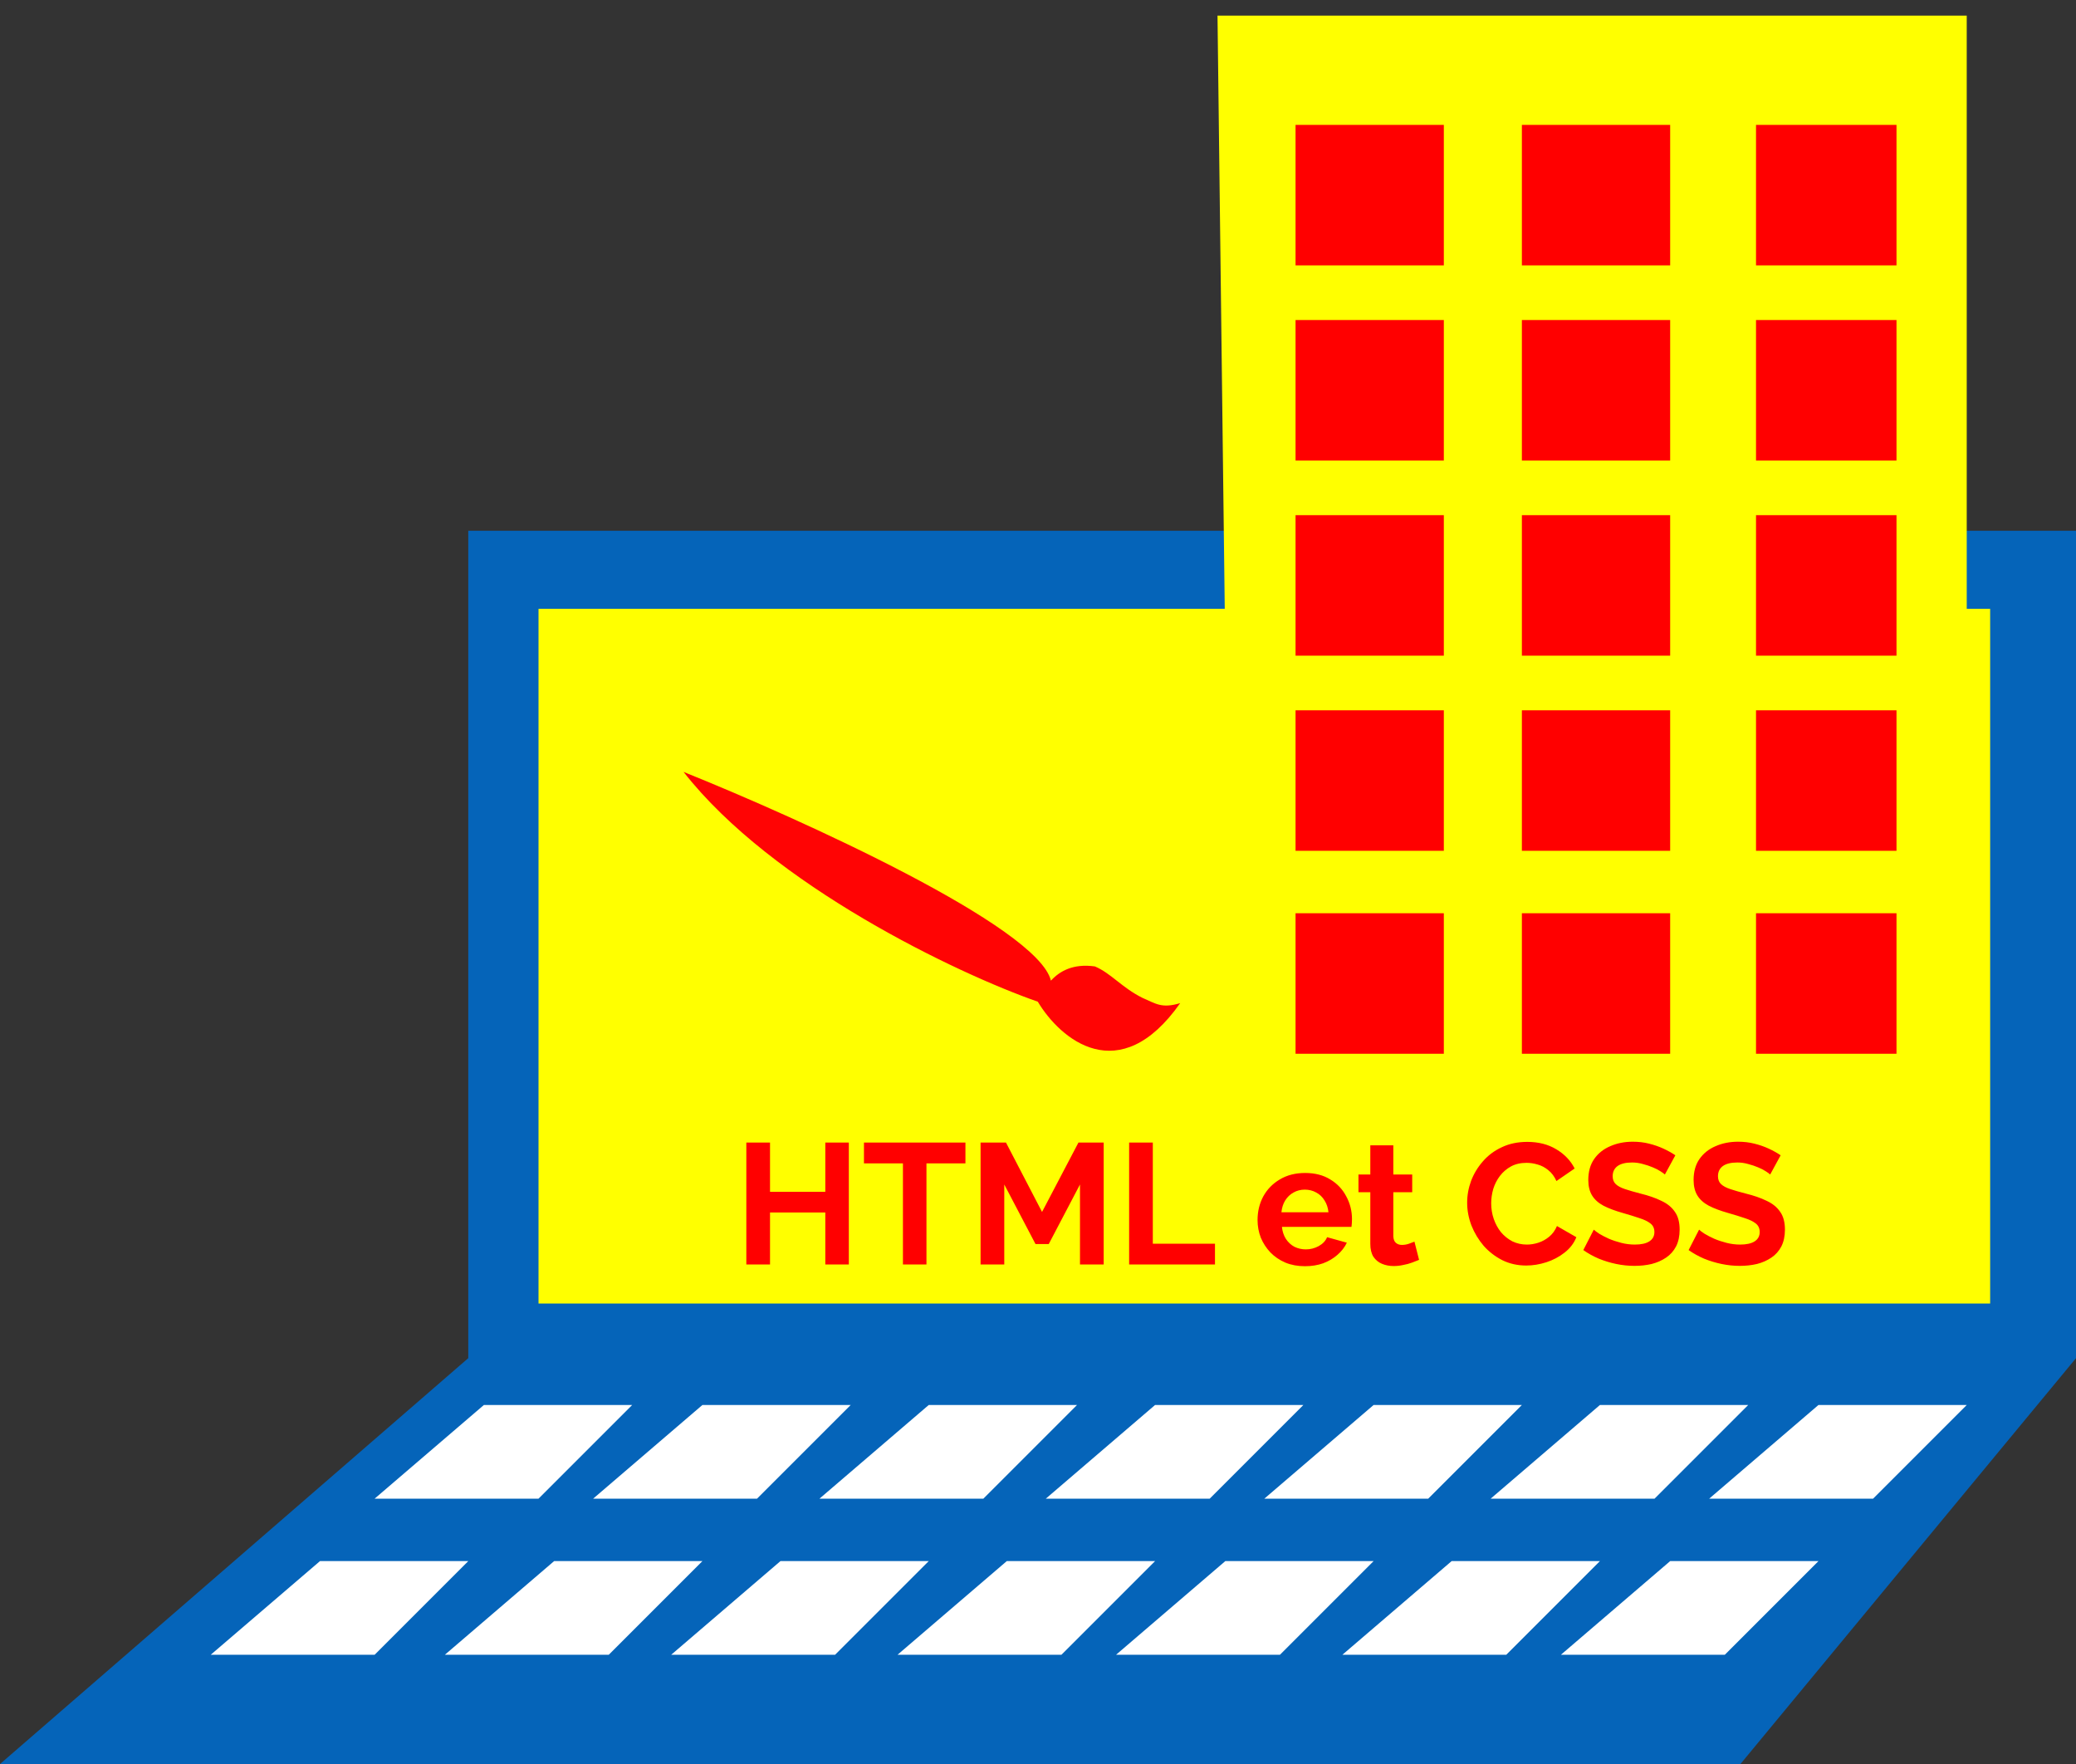 <svg width="133" height="113" viewBox="0 0 133 113" fill="none" xmlns="http://www.w3.org/2000/svg">
<rect x="0" y="0" width="133" height="113" fill="#333333" stroke="none"/>
<path d="M0 113L30 87V34H133V87L111.5 113H0Z" fill="#0564B9"/>
<path d="M38 96L45 90H54.5L48.5 96H38Z" fill="white"/>
<path d="M52.5 96L59.5 90H69L63 96H52.5Z" fill="white"/>
<path d="M67 96L74 90H83.5L77.5 96H67Z" fill="white"/>
<path d="M81 96L88 90H97.5L91.5 96H81Z" fill="white"/>
<path d="M95.5 96L102.5 90H112L106 96H95.5Z" fill="white"/>
<path d="M109.5 96L116.5 90H126L120 96H109.5Z" fill="white"/>
<path d="M28.5 106L35.5 100H45L39 106H28.5Z" fill="white"/>
<path d="M43 106L50 100H59.5L53.5 106H43Z" fill="white"/>
<path d="M57.5 106L64.5 100H74L68 106H57.5Z" fill="white"/>
<path d="M71.5 106L78.5 100H88L82 106H71.5Z" fill="white"/>
<path d="M86 106L93 100H102.5L96.5 106H86Z" fill="white"/>
<path d="M100 106L107 100H116.5L110.5 106H100Z" fill="white"/>
<path d="M13.5 106L20.5 100H30L24 106H13.5Z" fill="white"/>
<path d="M24 96L31 90H40.5L34.5 96H24Z" fill="white"/>
<path d="M34.5 83.5V39H127.5V83.5H34.5Z" fill="#FFFF00"/>
<path d="M78.99 82L78 1H126V82H112.639H78.99Z" fill="#FFFF00"/>
<path d="M83 17V8H92.5V17H83Z" fill="#FF0000"/>
<path d="M97.5 17V8H107V17H97.5Z" fill="#FF0000"/>
<path d="M112.5 17V8H121.5V17H112.5Z" fill="#FF0000"/>
<path d="M83 29.5V20.5H92.5V29.5H83Z" fill="#FF0000"/>
<path d="M97.5 29.5V20.5H107V29.5H97.5Z" fill="#FF0000"/>
<path d="M112.5 29.5V20.5H121.5V29.5H112.5Z" fill="#FF0000"/>
<path d="M83 42V33H92.5V42H83Z" fill="#FF0000"/>
<path d="M97.5 42V33H107V42H97.5Z" fill="#FF0000"/>
<path d="M112.5 42V33H121.5V42H112.5Z" fill="#FF0000"/>
<path d="M83 54.5V45.5H92.5V54.5H83Z" fill="#FF0000"/>
<path d="M97.5 54.5V45.5H107V54.5H97.5Z" fill="#FF0000"/>
<path d="M112.5 54.5V45.5H121.5V54.5H112.5Z" fill="#FF0000"/>
<path d="M83 67.5V58.5H92.5V67.5H83Z" fill="#FF0000"/>
<path d="M97.5 67.5V58.5H107V67.5H97.5Z" fill="#FF0000"/>
<path d="M112.5 67.5V58.5H121.5V67.5H112.5Z" fill="#FF0000"/>
<path d="M54.381 73.19V81H52.874V77.667H49.332V81H47.814V73.19H49.332V76.347H52.874V73.19H54.381ZM61.851 74.521H59.354V81H57.847V74.521H55.35V73.19H61.851V74.521ZM69.19 81V75.874L67.188 79.691H66.341L64.339 75.874V81H62.821V73.19H64.449L66.759 77.634L69.091 73.19H70.708V81H69.19ZM72.338 81V73.19H73.856V79.669H77.838V81H72.338ZM83.602 81.11C83.14 81.11 82.722 81.033 82.348 80.879C81.974 80.718 81.655 80.501 81.391 80.23C81.127 79.951 80.921 79.636 80.775 79.284C80.635 78.925 80.566 78.547 80.566 78.151C80.566 77.601 80.687 77.099 80.929 76.644C81.178 76.189 81.53 75.826 81.985 75.555C82.447 75.276 82.99 75.137 83.613 75.137C84.243 75.137 84.782 75.276 85.23 75.555C85.677 75.826 86.018 76.189 86.253 76.644C86.495 77.091 86.616 77.575 86.616 78.096C86.616 78.184 86.612 78.276 86.605 78.371C86.597 78.459 86.59 78.532 86.583 78.591H82.128C82.157 78.884 82.242 79.141 82.381 79.361C82.528 79.581 82.711 79.75 82.931 79.867C83.158 79.977 83.4 80.032 83.657 80.032C83.95 80.032 84.225 79.962 84.482 79.823C84.746 79.676 84.925 79.486 85.021 79.251L86.286 79.603C86.147 79.896 85.945 80.157 85.681 80.384C85.424 80.611 85.12 80.791 84.768 80.923C84.416 81.048 84.027 81.11 83.602 81.11ZM82.095 77.656H85.109C85.079 77.363 84.995 77.11 84.856 76.897C84.724 76.677 84.548 76.508 84.328 76.391C84.108 76.266 83.862 76.204 83.591 76.204C83.327 76.204 83.085 76.266 82.865 76.391C82.652 76.508 82.476 76.677 82.337 76.897C82.205 77.11 82.124 77.363 82.095 77.656ZM90.914 80.703C90.789 80.754 90.639 80.813 90.463 80.879C90.287 80.945 90.096 80.996 89.891 81.033C89.693 81.077 89.491 81.099 89.286 81.099C89.015 81.099 88.765 81.051 88.538 80.956C88.311 80.861 88.127 80.71 87.988 80.505C87.856 80.292 87.79 80.017 87.79 79.68V76.369H87.031V75.236H87.79V73.366H89.264V75.236H90.474V76.369H89.264V79.185C89.271 79.383 89.326 79.526 89.429 79.614C89.532 79.702 89.66 79.746 89.814 79.746C89.968 79.746 90.118 79.72 90.265 79.669C90.412 79.618 90.529 79.574 90.617 79.537L90.914 80.703ZM93.994 77.04C93.994 76.563 94.079 76.098 94.247 75.643C94.423 75.181 94.676 74.763 95.006 74.389C95.336 74.008 95.74 73.707 96.216 73.487C96.693 73.26 97.236 73.146 97.844 73.146C98.563 73.146 99.183 73.304 99.703 73.619C100.231 73.934 100.624 74.345 100.88 74.851L99.714 75.654C99.582 75.361 99.41 75.13 99.197 74.961C98.985 74.785 98.757 74.664 98.515 74.598C98.273 74.525 98.035 74.488 97.8 74.488C97.419 74.488 97.085 74.565 96.799 74.719C96.521 74.873 96.286 75.075 96.095 75.324C95.905 75.573 95.762 75.852 95.666 76.16C95.578 76.468 95.534 76.776 95.534 77.084C95.534 77.429 95.589 77.762 95.699 78.085C95.809 78.4 95.963 78.683 96.161 78.932C96.367 79.174 96.609 79.368 96.887 79.515C97.173 79.654 97.485 79.724 97.822 79.724C98.064 79.724 98.31 79.684 98.559 79.603C98.809 79.522 99.04 79.394 99.252 79.218C99.465 79.042 99.63 78.815 99.747 78.536L100.99 79.251C100.836 79.64 100.583 79.97 100.231 80.241C99.887 80.512 99.498 80.718 99.065 80.857C98.633 80.996 98.204 81.066 97.778 81.066C97.221 81.066 96.711 80.952 96.249 80.725C95.787 80.49 95.388 80.182 95.05 79.801C94.72 79.412 94.46 78.98 94.269 78.503C94.086 78.019 93.994 77.531 93.994 77.04ZM106.661 75.236C106.61 75.185 106.515 75.115 106.375 75.027C106.243 74.939 106.078 74.855 105.88 74.774C105.69 74.693 105.481 74.624 105.253 74.565C105.026 74.499 104.795 74.466 104.56 74.466C104.15 74.466 103.838 74.543 103.625 74.697C103.42 74.851 103.317 75.067 103.317 75.346C103.317 75.559 103.383 75.727 103.515 75.852C103.647 75.977 103.845 76.083 104.109 76.171C104.373 76.259 104.703 76.354 105.099 76.457C105.613 76.582 106.056 76.736 106.43 76.919C106.812 77.095 107.101 77.33 107.299 77.623C107.505 77.909 107.607 78.29 107.607 78.767C107.607 79.185 107.53 79.544 107.376 79.845C107.222 80.138 107.01 80.377 106.738 80.56C106.467 80.743 106.159 80.879 105.814 80.967C105.47 81.048 105.103 81.088 104.714 81.088C104.326 81.088 103.937 81.048 103.548 80.967C103.16 80.886 102.786 80.773 102.426 80.626C102.067 80.472 101.737 80.289 101.436 80.076L102.107 78.767C102.173 78.833 102.291 78.921 102.459 79.031C102.628 79.134 102.833 79.24 103.075 79.35C103.317 79.453 103.581 79.541 103.867 79.614C104.153 79.687 104.443 79.724 104.736 79.724C105.147 79.724 105.459 79.654 105.671 79.515C105.884 79.376 105.99 79.178 105.99 78.921C105.99 78.686 105.906 78.503 105.737 78.371C105.569 78.239 105.334 78.125 105.033 78.03C104.733 77.927 104.377 77.817 103.966 77.7C103.475 77.561 103.064 77.407 102.734 77.238C102.404 77.062 102.159 76.842 101.997 76.578C101.836 76.314 101.755 75.984 101.755 75.588C101.755 75.053 101.88 74.605 102.129 74.246C102.386 73.879 102.731 73.604 103.163 73.421C103.596 73.23 104.076 73.135 104.604 73.135C104.971 73.135 105.316 73.175 105.638 73.256C105.968 73.337 106.276 73.443 106.562 73.575C106.848 73.707 107.105 73.85 107.332 74.004L106.661 75.236ZM113.407 75.236C113.356 75.185 113.261 75.115 113.121 75.027C112.989 74.939 112.824 74.855 112.626 74.774C112.436 74.693 112.227 74.624 111.999 74.565C111.772 74.499 111.541 74.466 111.306 74.466C110.896 74.466 110.584 74.543 110.371 74.697C110.166 74.851 110.063 75.067 110.063 75.346C110.063 75.559 110.129 75.727 110.261 75.852C110.393 75.977 110.591 76.083 110.855 76.171C111.119 76.259 111.449 76.354 111.845 76.457C112.359 76.582 112.802 76.736 113.176 76.919C113.558 77.095 113.847 77.33 114.045 77.623C114.251 77.909 114.353 78.29 114.353 78.767C114.353 79.185 114.276 79.544 114.122 79.845C113.968 80.138 113.756 80.377 113.484 80.56C113.213 80.743 112.905 80.879 112.56 80.967C112.216 81.048 111.849 81.088 111.46 81.088C111.072 81.088 110.683 81.048 110.294 80.967C109.906 80.886 109.532 80.773 109.172 80.626C108.813 80.472 108.483 80.289 108.182 80.076L108.853 78.767C108.919 78.833 109.037 78.921 109.205 79.031C109.374 79.134 109.579 79.24 109.821 79.35C110.063 79.453 110.327 79.541 110.613 79.614C110.899 79.687 111.189 79.724 111.482 79.724C111.893 79.724 112.205 79.654 112.417 79.515C112.63 79.376 112.736 79.178 112.736 78.921C112.736 78.686 112.652 78.503 112.483 78.371C112.315 78.239 112.08 78.125 111.779 78.03C111.479 77.927 111.123 77.817 110.712 77.7C110.221 77.561 109.81 77.407 109.48 77.238C109.15 77.062 108.905 76.842 108.743 76.578C108.582 76.314 108.501 75.984 108.501 75.588C108.501 75.053 108.626 74.605 108.875 74.246C109.132 73.879 109.477 73.604 109.909 73.421C110.342 73.23 110.822 73.135 111.35 73.135C111.717 73.135 112.062 73.175 112.384 73.256C112.714 73.337 113.022 73.443 113.308 73.575C113.594 73.707 113.851 73.85 114.078 74.004L113.407 75.236Z" fill="#FF0000"/>
<path d="M43.793 49.446C49.468 56.707 61.304 62.357 66.487 64.166C67.924 66.573 71.719 69.788 75.611 64.257C74.414 64.621 74.034 64.278 73.196 63.922C71.871 63.265 71.181 62.343 70.142 61.905C68.753 61.713 67.89 62.203 67.328 62.818C66.49 59.351 51.289 52.459 43.793 49.446Z" fill="#FF0404"/>
</svg>
